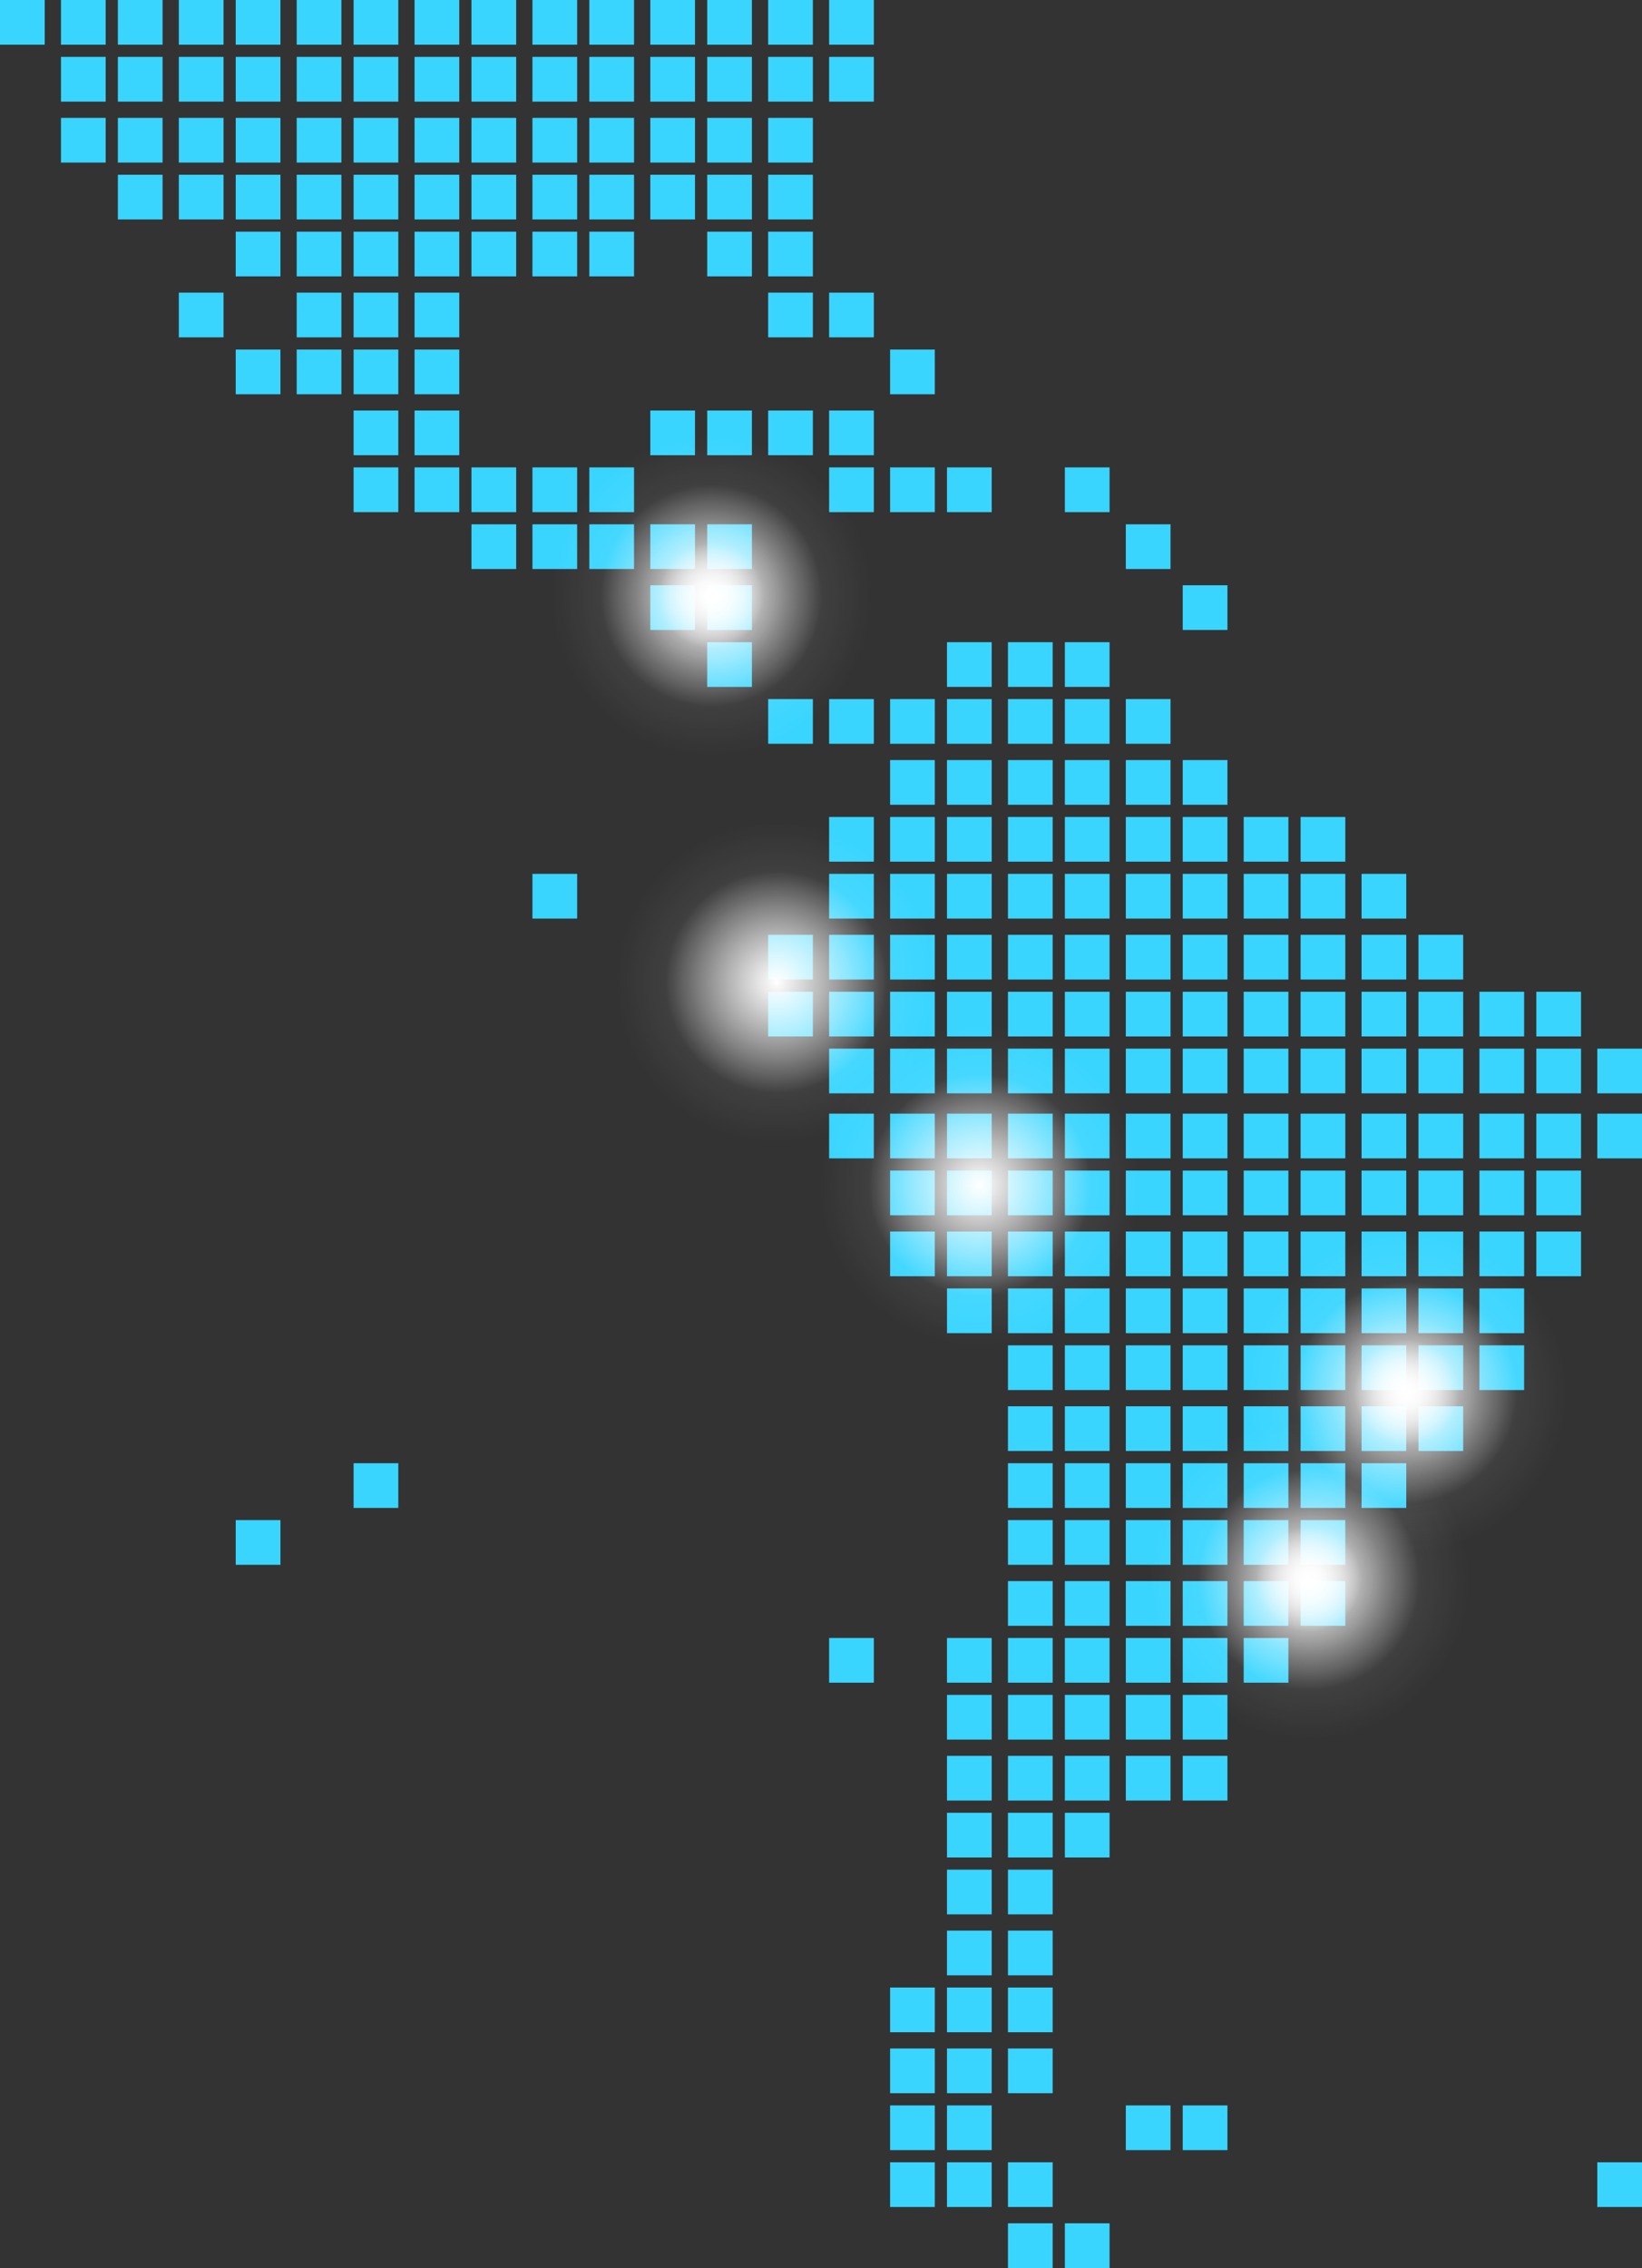 <svg xmlns="http://www.w3.org/2000/svg" width="404" height="558" viewBox="0 0 404 558">
    <rect x="0" y="0" width="404" height="558" fill="#333333" stroke="none"/>
    <defs>
      <radialGradient id="a" cx="49.99%" cy="50.003%" r="48.397%" fx="49.99%" fy="50.003%" gradientTransform="matrix(1 0 0 .991 0 .005)">
        <stop offset="0%" stop-color="#FFF"/>
        <stop offset="100%" stop-color="#FFF" stop-opacity="0"/>
      </radialGradient>
      <radialGradient id="b" cx="49.985%" cy="50.004%" r="48.392%" fx="49.985%" fy="50.004%" gradientTransform="matrix(1 0 0 .991 0 .005)">
        <stop offset="0%" stop-color="#FFF"/>
        <stop offset="100%" stop-color="#FFF" stop-opacity="0"/>
      </radialGradient>
      <radialGradient id="c" cx="49.979%" cy="50.006%" r="48.429%" fx="49.979%" fy="50.006%" gradientTransform="matrix(1 0 0 .991 0 .005)">
        <stop offset="0%" stop-color="#FFF"/>
        <stop offset="100%" stop-color="#FFF" stop-opacity="0"/>
      </radialGradient>
      <radialGradient id="d" cx="49.969%" cy="50.009%" r="48.439%" fx="49.969%" fy="50.009%" gradientTransform="matrix(1 0 0 .991 0 .005)">
        <stop offset="0%" stop-color="#FFF"/>
        <stop offset="100%" stop-color="#FFF" stop-opacity="0"/>
      </radialGradient>
    </defs>
    <g fill="none" fill-rule="nonzero">
      <g fill="#39D5FF">
          <path d="M0 0h11v11H0zM15 0h11v11H15zM29 0h11v11H29zM44 0h11v11H44zM58 0h11v11H58zM73 0h11v11H73zM87 0h11v11H87zM102 0h11v11h-11zM116 0h11v11h-11zM131 0h11v11h-11zM145 0h11v11h-11zM160 0h11v11h-11zM174 0h11v11h-11zM189 0h11v11h-11zM204 0h11v11h-11zM15 14h11v11H15zM29 14h11v11H29zM44 14h11v11H44zM58 14h11v11H58zM73 14h11v11H73zM87 14h11v11H87zM102 14h11v11h-11zM116 14h11v11h-11zM131 14h11v11h-11zM145 14h11v11h-11zM160 14h11v11h-11zM174 14h11v11h-11zM189 14h11v11h-11zM204 14h11v11h-11zM15 29h11v11H15zM29 29h11v11H29zM44 29h11v11H44zM58 29h11v11H58zM73 29h11v11H73zM87 29h11v11H87zM102 29h11v11h-11zM116 29h11v11h-11zM131 29h11v11h-11zM145 29h11v11h-11zM160 29h11v11h-11zM174 29h11v11h-11zM189 29h11v11h-11zM29 43h11v11H29zM44 43h11v11H44zM58 43h11v11H58zM73 43h11v11H73zM87 43h11v11H87zM102 43h11v11h-11zM116 43h11v11h-11zM131 43h11v11h-11zM145 43h11v11h-11zM160 43h11v11h-11zM174 43h11v11h-11zM189 43h11v11h-11zM58 57h11v11H58zM73 57h11v11H73zM87 57h11v11H87zM102 57h11v11h-11zM116 57h11v11h-11zM131 57h11v11h-11zM145 57h11v11h-11zM174 57h11v11h-11zM189 57h11v11h-11zM44 72h11v11H44zM73 72h11v11H73zM87 72h11v11H87zM102 72h11v11h-11zM189 72h11v11h-11zM204 72h11v11h-11zM58 86h11v11H58zM73 86h11v11H73zM87 86h11v11H87zM102 86h11v11h-11zM219 86h11v11h-11zM87 101h11v11H87zM102 101h11v11h-11zM160 101h11v11h-11zM174 101h11v11h-11zM189 101h11v11h-11zM204 101h11v11h-11zM87 115h11v11H87zM102 115h11v11h-11zM116 115h11v11h-11zM131 115h11v11h-11zM145 115h11v11h-11zM204 115h11v11h-11zM219 115h11v11h-11zM233 115h11v11h-11zM262 115h11v11h-11zM116 129h11v11h-11zM131 129h11v11h-11zM145 129h11v11h-11zM160 129h11v11h-11zM174 129h11v11h-11zM277 129h11v11h-11zM160 144h11v11h-11zM174 144h11v11h-11zM291 144h11v11h-11zM174 158h11v11h-11zM233 158h11v11h-11zM248 158h11v11h-11zM262 158h11v11h-11zM189 172h11v11h-11zM204 172h11v11h-11zM219 172h11v11h-11zM233 172h11v11h-11zM248 172h11v11h-11zM262 172h11v11h-11zM277 172h11v11h-11zM219 187h11v11h-11zM233 187h11v11h-11zM248 187h11v11h-11zM262 187h11v11h-11zM277 187h11v11h-11zM291 187h11v11h-11zM204 201h11v11h-11zM219 201h11v11h-11zM233 201h11v11h-11zM248 201h11v11h-11zM262 201h11v11h-11zM277 201h11v11h-11zM291 201h11v11h-11zM306 201h11v11h-11zM320 201h11v11h-11zM131 215h11v11h-11zM204 215h11v11h-11zM219 215h11v11h-11zM233 215h11v11h-11zM248 215h11v11h-11zM262 215h11v11h-11zM277 215h11v11h-11zM291 215h11v11h-11zM306 215h11v11h-11zM320 215h11v11h-11zM335 215h11v11h-11zM189 230h11v11h-11zM219 230h11v11h-11zM204 230h11v11h-11zM233 230h11v11h-11zM248 230h11v11h-11zM262 230h11v11h-11zM277 230h11v11h-11zM291 230h11v11h-11zM306 230h11v11h-11zM320 230h11v11h-11zM335 230h11v11h-11zM349 230h11v11h-11zM189 244h11v11h-11zM204 244h11v11h-11zM219 244h11v11h-11zM233 244h11v11h-11zM248 244h11v11h-11zM262 244h11v11h-11zM277 244h11v11h-11zM291 244h11v11h-11zM306 244h11v11h-11zM320 244h11v11h-11zM335 244h11v11h-11zM349 244h11v11h-11zM364 244h11v11h-11zM378 244h11v11h-11zM204 258h11v11h-11zM219 258h11v11h-11zM233 258h11v11h-11zM248 258h11v11h-11zM262 258h11v11h-11zM277 258h11v11h-11zM291 258h11v11h-11zM306 258h11v11h-11zM320 258h11v11h-11zM335 258h11v11h-11zM349 258h11v11h-11zM364 258h11v11h-11zM378 258h11v11h-11zM393 258h11v11h-11zM204 274h11v11h-11zM219 274h11v11h-11zM233 274h11v11h-11zM248 274h11v11h-11zM262 274h11v11h-11zM277 274h11v11h-11zM291 274h11v11h-11zM306 274h11v11h-11zM320 274h11v11h-11zM335 274h11v11h-11zM349 274h11v11h-11zM364 274h11v11h-11zM378 274h11v11h-11zM393 274h11v11h-11zM219 288h11v11h-11zM233 288h11v11h-11zM248 288h11v11h-11zM262 288h11v11h-11zM277 288h11v11h-11zM291 288h11v11h-11zM306 288h11v11h-11zM320 288h11v11h-11zM335 288h11v11h-11zM349 288h11v11h-11zM364 288h11v11h-11zM378 288h11v11h-11zM219 303h11v11h-11zM233 303h11v11h-11zM248 303h11v11h-11zM262 303h11v11h-11zM277 303h11v11h-11zM291 303h11v11h-11zM306 303h11v11h-11zM320 303h11v11h-11zM335 303h11v11h-11zM349 303h11v11h-11zM364 303h11v11h-11zM378 303h11v11h-11zM233 317h11v11h-11zM248 317h11v11h-11zM262 317h11v11h-11zM277 317h11v11h-11zM291 317h11v11h-11zM306 317h11v11h-11zM320 317h11v11h-11zM335 317h11v11h-11zM349 317h11v11h-11zM364 317h11v11h-11zM248 331h11v11h-11zM262 331h11v11h-11zM277 331h11v11h-11zM291 331h11v11h-11zM306 331h11v11h-11zM320 331h11v11h-11zM335 331h11v11h-11zM349 331h11v11h-11zM364 331h11v11h-11zM248 346h11v11h-11zM262 346h11v11h-11zM277 346h11v11h-11zM291 346h11v11h-11zM306 346h11v11h-11zM320 346h11v11h-11zM335 346h11v11h-11zM349 346h11v11h-11zM87 360h11v11H87zM248 360h11v11h-11zM262 360h11v11h-11zM277 360h11v11h-11zM291 360h11v11h-11zM306 360h11v11h-11zM320 360h11v11h-11zM335 360h11v11h-11zM58 374h11v11H58zM248 374h11v11h-11zM262 374h11v11h-11zM277 374h11v11h-11zM291 374h11v11h-11zM306 374h11v11h-11zM320 374h11v11h-11zM248 389h11v11h-11zM262 389h11v11h-11zM277 389h11v11h-11zM291 389h11v11h-11zM306 389h11v11h-11zM320 389h11v11h-11zM204 403h11v11h-11zM233 403h11v11h-11zM248 403h11v11h-11zM262 403h11v11h-11zM277 403h11v11h-11zM291 403h11v11h-11zM306 403h11v11h-11zM233 417h11v11h-11zM248 417h11v11h-11zM262 417h11v11h-11zM277 417h11v11h-11zM291 417h11v11h-11zM233 432h11v11h-11zM248 432h11v11h-11zM262 432h11v11h-11zM277 432h11v11h-11zM291 432h11v11h-11zM233 446h11v11h-11zM248 446h11v11h-11zM262 446h11v11h-11zM233 460h11v11h-11zM248 460h11v11h-11zM233 475h11v11h-11zM248 475h11v11h-11zM219 489h11v11h-11zM233 489h11v11h-11zM248 489h11v11h-11zM219 504h11v11h-11zM233 504h11v11h-11zM248 504h11v11h-11zM219 518h11v11h-11zM233 518h11v11h-11zM277 518h11v11h-11zM291 518h11v11h-11zM219 532h11v11h-11zM233 532h11v11h-11zM248 532h11v11h-11zM393 532h11v11h-11zM248 547h11v11h-11zM262 547h11v11h-11z"/>
      </g>
      <g
        transform="translate(305 301)"
        id="sao-paulo"
      >
        <ellipse cx="41.049" cy="41.567" fill="url(#a)" opacity=".2" rx="40.612" ry="41">
          <animate
            attributeType="XML"
            attributeName="fill"
            values="#fff;#13326b;#fff;#fff"
            dur="0.7s"
            repeatCount="indefinite"/>
        </ellipse>
        <ellipse cx="41.049" cy="41.567" fill="url(#b)" rx="28.096" ry="28.365"/>
      </g>

      <g
        transform="translate(150 200)"
        id="quito"
      >
        <ellipse cx="41.049" cy="41.567" fill="url(#b)" opacity=".2" rx="40.612" ry="41">
          <animate
            attributeType="XML"
            attributeName="fill"
            values="#fff;#13326b;#fff;#fff"
            dur="0.97s"
            repeatCount="indefinite"/>
        </ellipse>
        <ellipse cx="41.049" cy="41.567" fill="url(#c)" rx="28.096" ry="28.365"/>
      </g>

      <g
        transform="translate(200 250)"
        id="miraflores"
      >
        <ellipse cx="41.049" cy="41.567" fill="url(#c)" opacity=".2" rx="40.612" ry="41">
          <animate
            attributeType="XML"
            attributeName="fill"
            values="#fff;#13326b;#fff;#fff"
            dur="1.11s"
            repeatCount="indefinite"/>
        </ellipse>
        <ellipse cx="41.049" cy="41.567" fill="url(#d)" rx="28.096" ry="28.365"/>
      </g>

      <g transform="translate(326.613 322.82)">
        <ellipse cx="19.437" cy="19.748" fill="url(#d)" opacity=".2" rx="19.432" ry="19.617">
          <animate
            attributeType="XML"
            attributeName="fill"
            values="#fff;#13326b;#fff;#fff"
            dur="1.1s"
            repeatCount="indefinite"/>
        </ellipse>
        <ellipse cx="19.437" cy="19.748" fill="url(#a)" rx="13.439" ry="13.568"/>
      </g>
      <g transform="translate(281 347)">
        <ellipse cx="41.049" cy="41.567" fill="url(#a)" opacity=".2" rx="40.612" ry="41">
          <animate
            attributeType="XML"
            attributeName="fill"
            values="#fff;#13326b;#fff;#fff"
            dur="1.9s"
            repeatCount="indefinite"/>
        </ellipse>
        <ellipse cx="41.049" cy="41.567" fill="url(#b)" rx="28.096" ry="28.365"/>
      </g>
      <g transform="translate(302.613 368.82)">
          <ellipse cx="19.437" cy="19.748" fill="url(#c)" opacity=".2" rx="19.432" ry="19.617">
            <animate
              attributeType="XML"
              attributeName="fill"
              values="#fff;#13326b;#fff;#fff"
              dur="2.3s"
              repeatCount="indefinite"/>
        </ellipse>
        <ellipse cx="19.437" cy="19.748" fill="url(#d)" rx="13.439" ry="13.568"/>
      </g>
      <g transform="translate(134 105)">
        <ellipse cx="41.049" cy="41.567" fill="url(#a)" opacity=".2" rx="40.612" ry="41">
        <animate
          attributeType="XML"
          attributeName="fill"
          values="#fff;#13326b;#fff;#fff"
          dur="1.3s"
          repeatCount="indefinite"/>
        </ellipse>
        <ellipse cx="41.049" cy="41.567" fill="url(#b)" rx="28.096" ry="28.365"/>
      </g>
      <g transform="translate(155.613 126.82)">
        <ellipse cx="19.437" cy="19.748" fill="url(#c)" opacity=".2" rx="19.432" ry="19.617">
        <animate
          attributeType="XML"
          attributeName="fill"
          values="#fff;#13326b;#fff;#fff"
          dur="1.7s"
          repeatCount="indefinite"/>
        </ellipse>
        <ellipse cx="19.437" cy="19.748" fill="url(#d)" rx="13.439" ry="13.568"/>
      </g>
    </g>
</svg>
